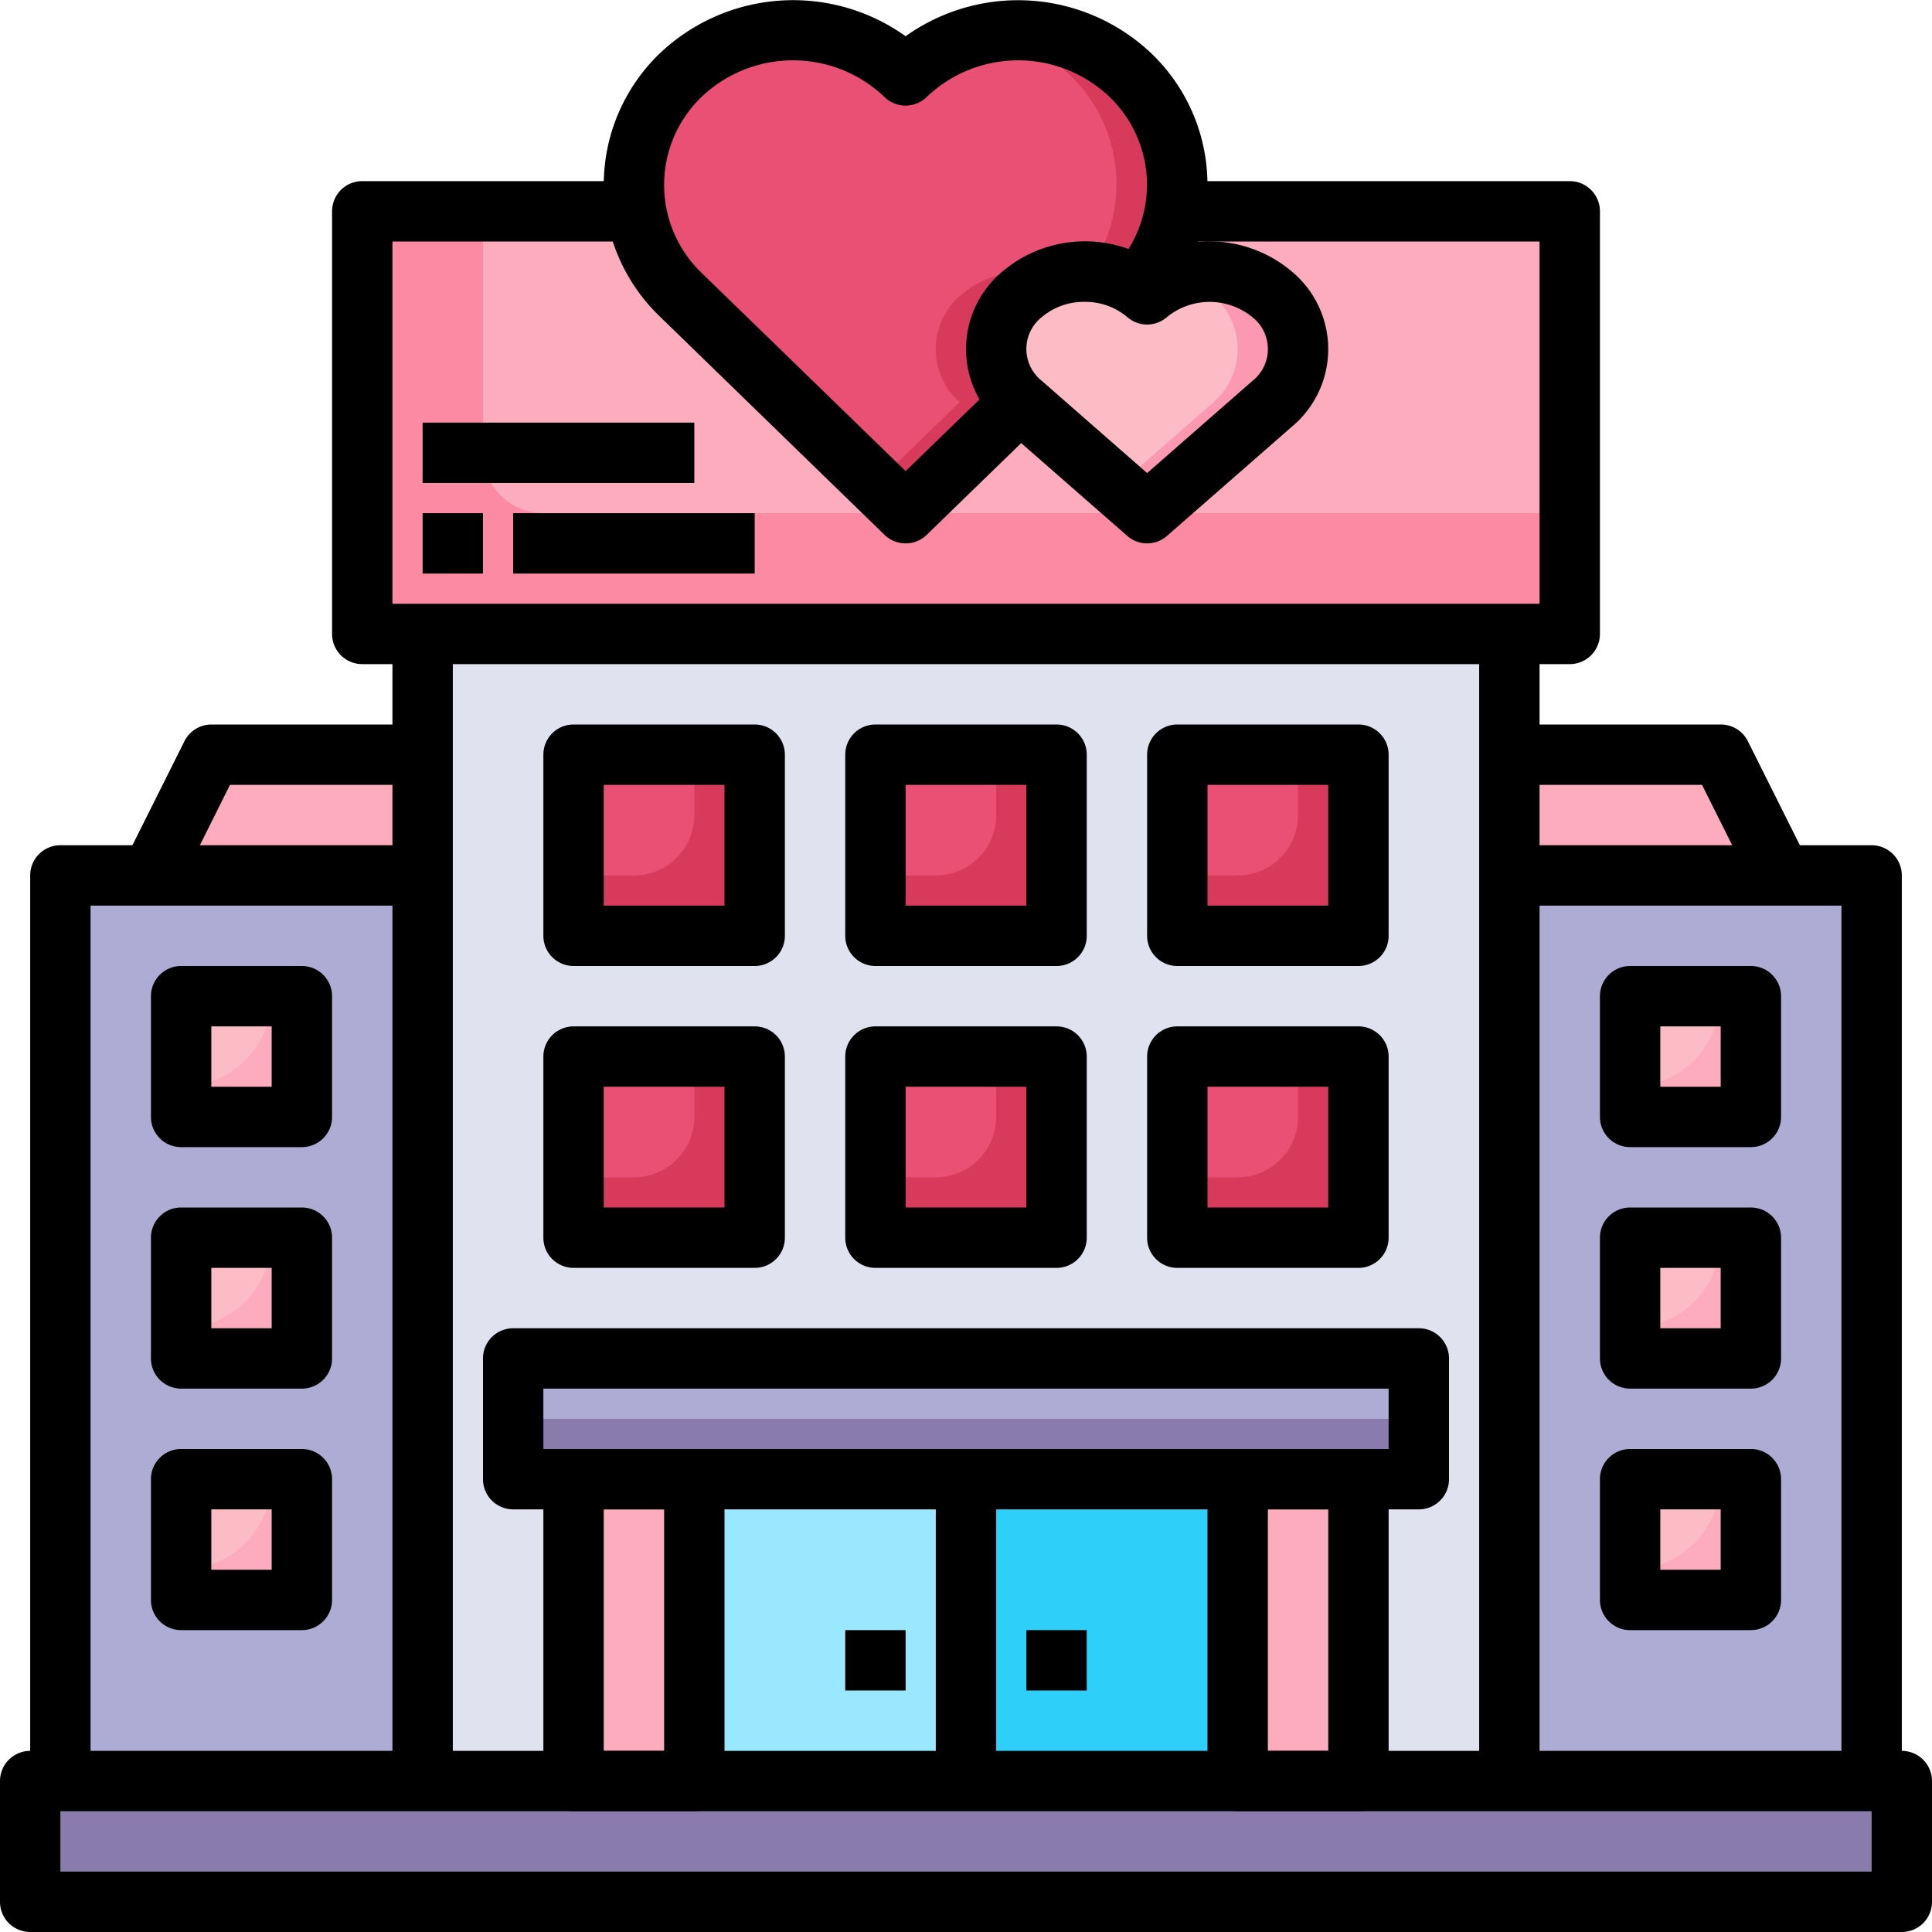 <svg xmlns="http://www.w3.org/2000/svg" viewBox="0 0 64 64"><g id="_07-Hotel" data-name="07-Hotel"><polygon points="63 59 63 63 1 63 1 59 2 59 14 59 19 59 23 59 32 59 41 59 45 59 50 59 62 59 63 59" style="fill:#897cac"/><polygon points="52 7 52 21 50 21 14 21 12 21 12 7 52 7" style="fill:#fcacbc"/><path d="M18,17h0a2,2,0,0,1-2-2V7H12V21H52V17Z" style="fill:#fc8aa3"/><polygon points="14 25 14 29 5 29 7 25 14 25" style="fill:#fcacbc"/><polygon points="57 25 59 29 50 29 50 25 57 25" style="fill:#fcacbc"/><rect x="19" y="49" width="4" height="10" style="fill:#fcacbc"/><rect x="41" y="49" width="4" height="10" style="fill:#fcacbc"/><rect x="32" y="49" width="9" height="10" style="fill:#2ed0fa"/><path d="M62,29V59H50V29H62ZM58,53V49H54v4Zm0-8V41H54v4Zm0-8V33H54v4Z" style="fill:#aeacd5"/><rect x="54" y="49" width="4" height="4" style="fill:#fcbcc5"/><rect x="54" y="41" width="4" height="4" style="fill:#fcbcc5"/><rect x="54" y="33" width="4" height="4" style="fill:#fcbcc5"/><path d="M50,29V59H45V49h2V45H17v4h2V59H14V21H50v8ZM45,41V35H39v6Zm0-10V25H39v6ZM35,41V35H29v6Zm0-10V25H29v6ZM25,41V35H19v6Zm0-10V25H19v6Z" style="fill:#e1e2ef"/><polygon points="47 45 47 49 45 49 41 49 32 49 23 49 19 49 17 49 17 45 47 45" style="fill:#aeacd5"/><polygon points="47 47 47 49 45 49 41 49 32 49 23 49 19 49 17 49 17 47 47 47" style="fill:#897cac"/><rect x="39" y="35" width="6" height="6" style="fill:#ea5073"/><rect x="39" y="25" width="6" height="6" style="fill:#ea5073"/><path d="M43,25v2a2,2,0,0,1-2,2H39v2h6V25Z" style="fill:#d83a5c"/><path d="M43,35v2a2,2,0,0,1-2,2H39v2h6V35Z" style="fill:#d83a5c"/><rect x="29" y="35" width="6" height="6" style="fill:#ea5073"/><rect x="29" y="25" width="6" height="6" style="fill:#ea5073"/><rect x="23" y="49" width="9" height="10" style="fill:#99e8fe"/><rect x="19" y="35" width="6" height="6" style="fill:#ea5073"/><rect x="19" y="25" width="6" height="6" style="fill:#ea5073"/><path d="M14,29V59H2V29H14ZM10,53V49H6v4Zm0-8V41H6v4Zm0-8V33H6v4Z" style="fill:#aeacd5"/><rect x="6" y="49" width="4" height="4" style="fill:#fcbcc5"/><rect x="6" y="41" width="4" height="4" style="fill:#fcbcc5"/><rect x="6" y="33" width="4" height="4" style="fill:#fcbcc5"/><path d="M9,33H9a3,3,0,0,1-3,3H6v1h4V33Z" style="fill:#fcacbc"/><path d="M9,41H9a3,3,0,0,1-3,3H6v1h4V41Z" style="fill:#fcacbc"/><path d="M9,49H9a3,3,0,0,1-3,3H6v1h4V49Z" style="fill:#fcacbc"/><path d="M57,33h0a3,3,0,0,1-3,3h0v1h4V33Z" style="fill:#fcacbc"/><path d="M57,41h0a3,3,0,0,1-3,3h0v1h4V41Z" style="fill:#fcacbc"/><path d="M57,49h0a3,3,0,0,1-3,3h0v1h4V49Z" style="fill:#fcacbc"/><path d="M33,25v2a2,2,0,0,1-2,2H29v2h6V25Z" style="fill:#d83a5c"/><path d="M23,25v2a2,2,0,0,1-2,2H19v2h6V25Z" style="fill:#d83a5c"/><path d="M33,35v2a2,2,0,0,1-2,2H29v2h6V35Z" style="fill:#d83a5c"/><path d="M23,35v2a2,2,0,0,1-2,2H19v2h6V35Z" style="fill:#d83a5c"/><path d="M42.137,9.75a2.34,2.34,0,0,1,0,3.63L38,17l-4.139-3.62a.362.362,0,0,1-.07-.06,2.343,2.343,0,0,1,.07-3.57,3.247,3.247,0,0,1,3.819-.24,2.364,2.364,0,0,1,.32.24A3.232,3.232,0,0,1,42.137,9.75Z" style="fill:#fcbcc5"/><path d="M42.138,9.75a3.231,3.231,0,0,0-3.07-.589,2.974,2.974,0,0,1,1.07.589,2.342,2.342,0,0,1,0,3.63L37,16.126,38,17l4.141-3.62A2.342,2.342,0,0,0,42.138,9.75Z" style="fill:#fc98b0"/><path d="M37.458,2.5a5.027,5.027,0,0,1,.219,7.01,3.247,3.247,0,0,0-3.819.24,2.343,2.343,0,0,0-.07,3.57L30,17,22.538,9.75a5.04,5.04,0,0,1,0-7.25A5.386,5.386,0,0,1,30,2.5,5.389,5.389,0,0,1,37.458,2.5Z" style="fill:#ea5073"/><path d="M34.927,9.165a3.233,3.233,0,0,0-3.07.585,2.345,2.345,0,0,0-.07,3.57L29,16.029,30,17l3.79-3.68a2.345,2.345,0,0,1,.07-3.57A2.979,2.979,0,0,1,34.927,9.165Z" style="fill:#d83a5c"/><path d="M37.458,2.5a5.373,5.373,0,0,0-4.73-1.407A5.307,5.307,0,0,1,35.458,2.5a5.01,5.01,0,0,1,.59,6.513,3.166,3.166,0,0,1,1.629.5A5.026,5.026,0,0,0,37.458,2.5Z" style="fill:#d83a5c"/><path d="M52,22H12a1,1,0,0,1-1-1V7a1,1,0,0,1,1-1h9V8H13V20H51V8H39V6H52a1,1,0,0,1,1,1V21A1,1,0,0,1,52,22Z"/><path d="M63,64H1a1,1,0,0,1-1-1V59a1,1,0,0,1,1-1H63a1,1,0,0,1,1,1v4A1,1,0,0,1,63,64ZM2,62H62V60H2Z"/><path d="M23,60H19a1,1,0,0,1-1-1V49a1,1,0,0,1,1-1h4a1,1,0,0,1,1,1V59A1,1,0,0,1,23,60Zm-3-2h2V50H20Z"/><path d="M45,60H41a1,1,0,0,1-1-1V49a1,1,0,0,1,1-1h4a1,1,0,0,1,1,1V59A1,1,0,0,1,45,60Zm-3-2h2V50H42Z"/><path d="M47,50H17a1,1,0,0,1-1-1V45a1,1,0,0,1,1-1H47a1,1,0,0,1,1,1v4A1,1,0,0,1,47,50ZM18,48H46V46H18Z"/><rect x="13" y="21" width="2" height="38"/><rect x="49" y="21" width="2" height="38"/><path d="M63,59H61V30H50V28H62a1,1,0,0,1,1,1Z"/><path d="M3,59H1V29a1,1,0,0,1,1-1H14v2H3Z"/><path d="M25,32H19a1,1,0,0,1-1-1V25a1,1,0,0,1,1-1h6a1,1,0,0,1,1,1v6A1,1,0,0,1,25,32Zm-5-2h4V26H20Z"/><path d="M35,32H29a1,1,0,0,1-1-1V25a1,1,0,0,1,1-1h6a1,1,0,0,1,1,1v6A1,1,0,0,1,35,32Zm-5-2h4V26H30Z"/><path d="M45,32H39a1,1,0,0,1-1-1V25a1,1,0,0,1,1-1h6a1,1,0,0,1,1,1v6A1,1,0,0,1,45,32Zm-5-2h4V26H40Z"/><path d="M10,38H6a1,1,0,0,1-1-1V33a1,1,0,0,1,1-1h4a1,1,0,0,1,1,1v4A1,1,0,0,1,10,38ZM7,36H9V34H7Z"/><path d="M58,38H54a1,1,0,0,1-1-1V33a1,1,0,0,1,1-1h4a1,1,0,0,1,1,1v4A1,1,0,0,1,58,38Zm-3-2h2V34H55Z"/><path d="M10,46H6a1,1,0,0,1-1-1V41a1,1,0,0,1,1-1h4a1,1,0,0,1,1,1v4A1,1,0,0,1,10,46ZM7,44H9V42H7Z"/><path d="M58,46H54a1,1,0,0,1-1-1V41a1,1,0,0,1,1-1h4a1,1,0,0,1,1,1v4A1,1,0,0,1,58,46Zm-3-2h2V42H55Z"/><path d="M10,54H6a1,1,0,0,1-1-1V49a1,1,0,0,1,1-1h4a1,1,0,0,1,1,1v4A1,1,0,0,1,10,54ZM7,52H9V50H7Z"/><path d="M58,54H54a1,1,0,0,1-1-1V49a1,1,0,0,1,1-1h4a1,1,0,0,1,1,1v4A1,1,0,0,1,58,54Zm-3-2h2V50H55Z"/><path d="M45,42H39a1,1,0,0,1-1-1V35a1,1,0,0,1,1-1h6a1,1,0,0,1,1,1v6A1,1,0,0,1,45,42Zm-5-2h4V36H40Z"/><path d="M35,42H29a1,1,0,0,1-1-1V35a1,1,0,0,1,1-1h6a1,1,0,0,1,1,1v6A1,1,0,0,1,35,42Zm-5-2h4V36H30Z"/><path d="M25,42H19a1,1,0,0,1-1-1V35a1,1,0,0,1,1-1h6a1,1,0,0,1,1,1v6A1,1,0,0,1,25,42Zm-5-2h4V36H20Z"/><path d="M30,18a1,1,0,0,1-.7-.283l-7.46-7.25a6.042,6.042,0,0,1,0-8.683A6.412,6.412,0,0,1,30,1.2a6.413,6.413,0,0,1,8.157.585,6.022,6.022,0,0,1,.262,8.4L36.939,8.836a4.029,4.029,0,0,0-.178-5.62,4.387,4.387,0,0,0-6.066,0,1,1,0,0,1-1.393,0,4.387,4.387,0,0,0-6.067,0,4.042,4.042,0,0,0,0,5.817L30,15.606l3.093-3,1.393,1.434-3.79,3.68A.994.994,0,0,1,30,18Z"/><path d="M38,18a1,1,0,0,1-.659-.248L33.2,14.128A3.343,3.343,0,0,1,33.2,9,4.23,4.23,0,0,1,38,8.531,4.228,4.228,0,0,1,42.8,9h0a3.343,3.343,0,0,1,0,5.13l-4.143,3.624A1,1,0,0,1,38,18Zm-2.071-8a2.15,2.15,0,0,0-1.413.5,1.347,1.347,0,0,0,0,2.12L38,15.671l3.483-3.048a1.345,1.345,0,0,0,0-2.12,2.238,2.238,0,0,0-2.825,0,1,1,0,0,1-1.317,0A2.148,2.148,0,0,0,35.928,10Z"/><rect x="14" y="17" width="2" height="2"/><rect x="17" y="17" width="8" height="2"/><rect x="14" y="14" width="9" height="2"/><path d="M5.9,29.447l-1.79-.894,2-4A1,1,0,0,1,7,24h7v2H7.618Z"/><path d="M58.105,29.447,56.382,26H50V24h7a1,1,0,0,1,.9.553l2,4Z"/><rect x="31" y="49" width="2" height="10"/><rect x="34" y="54" width="2" height="2"/><rect x="28" y="54" width="2" height="2"/></g></svg>